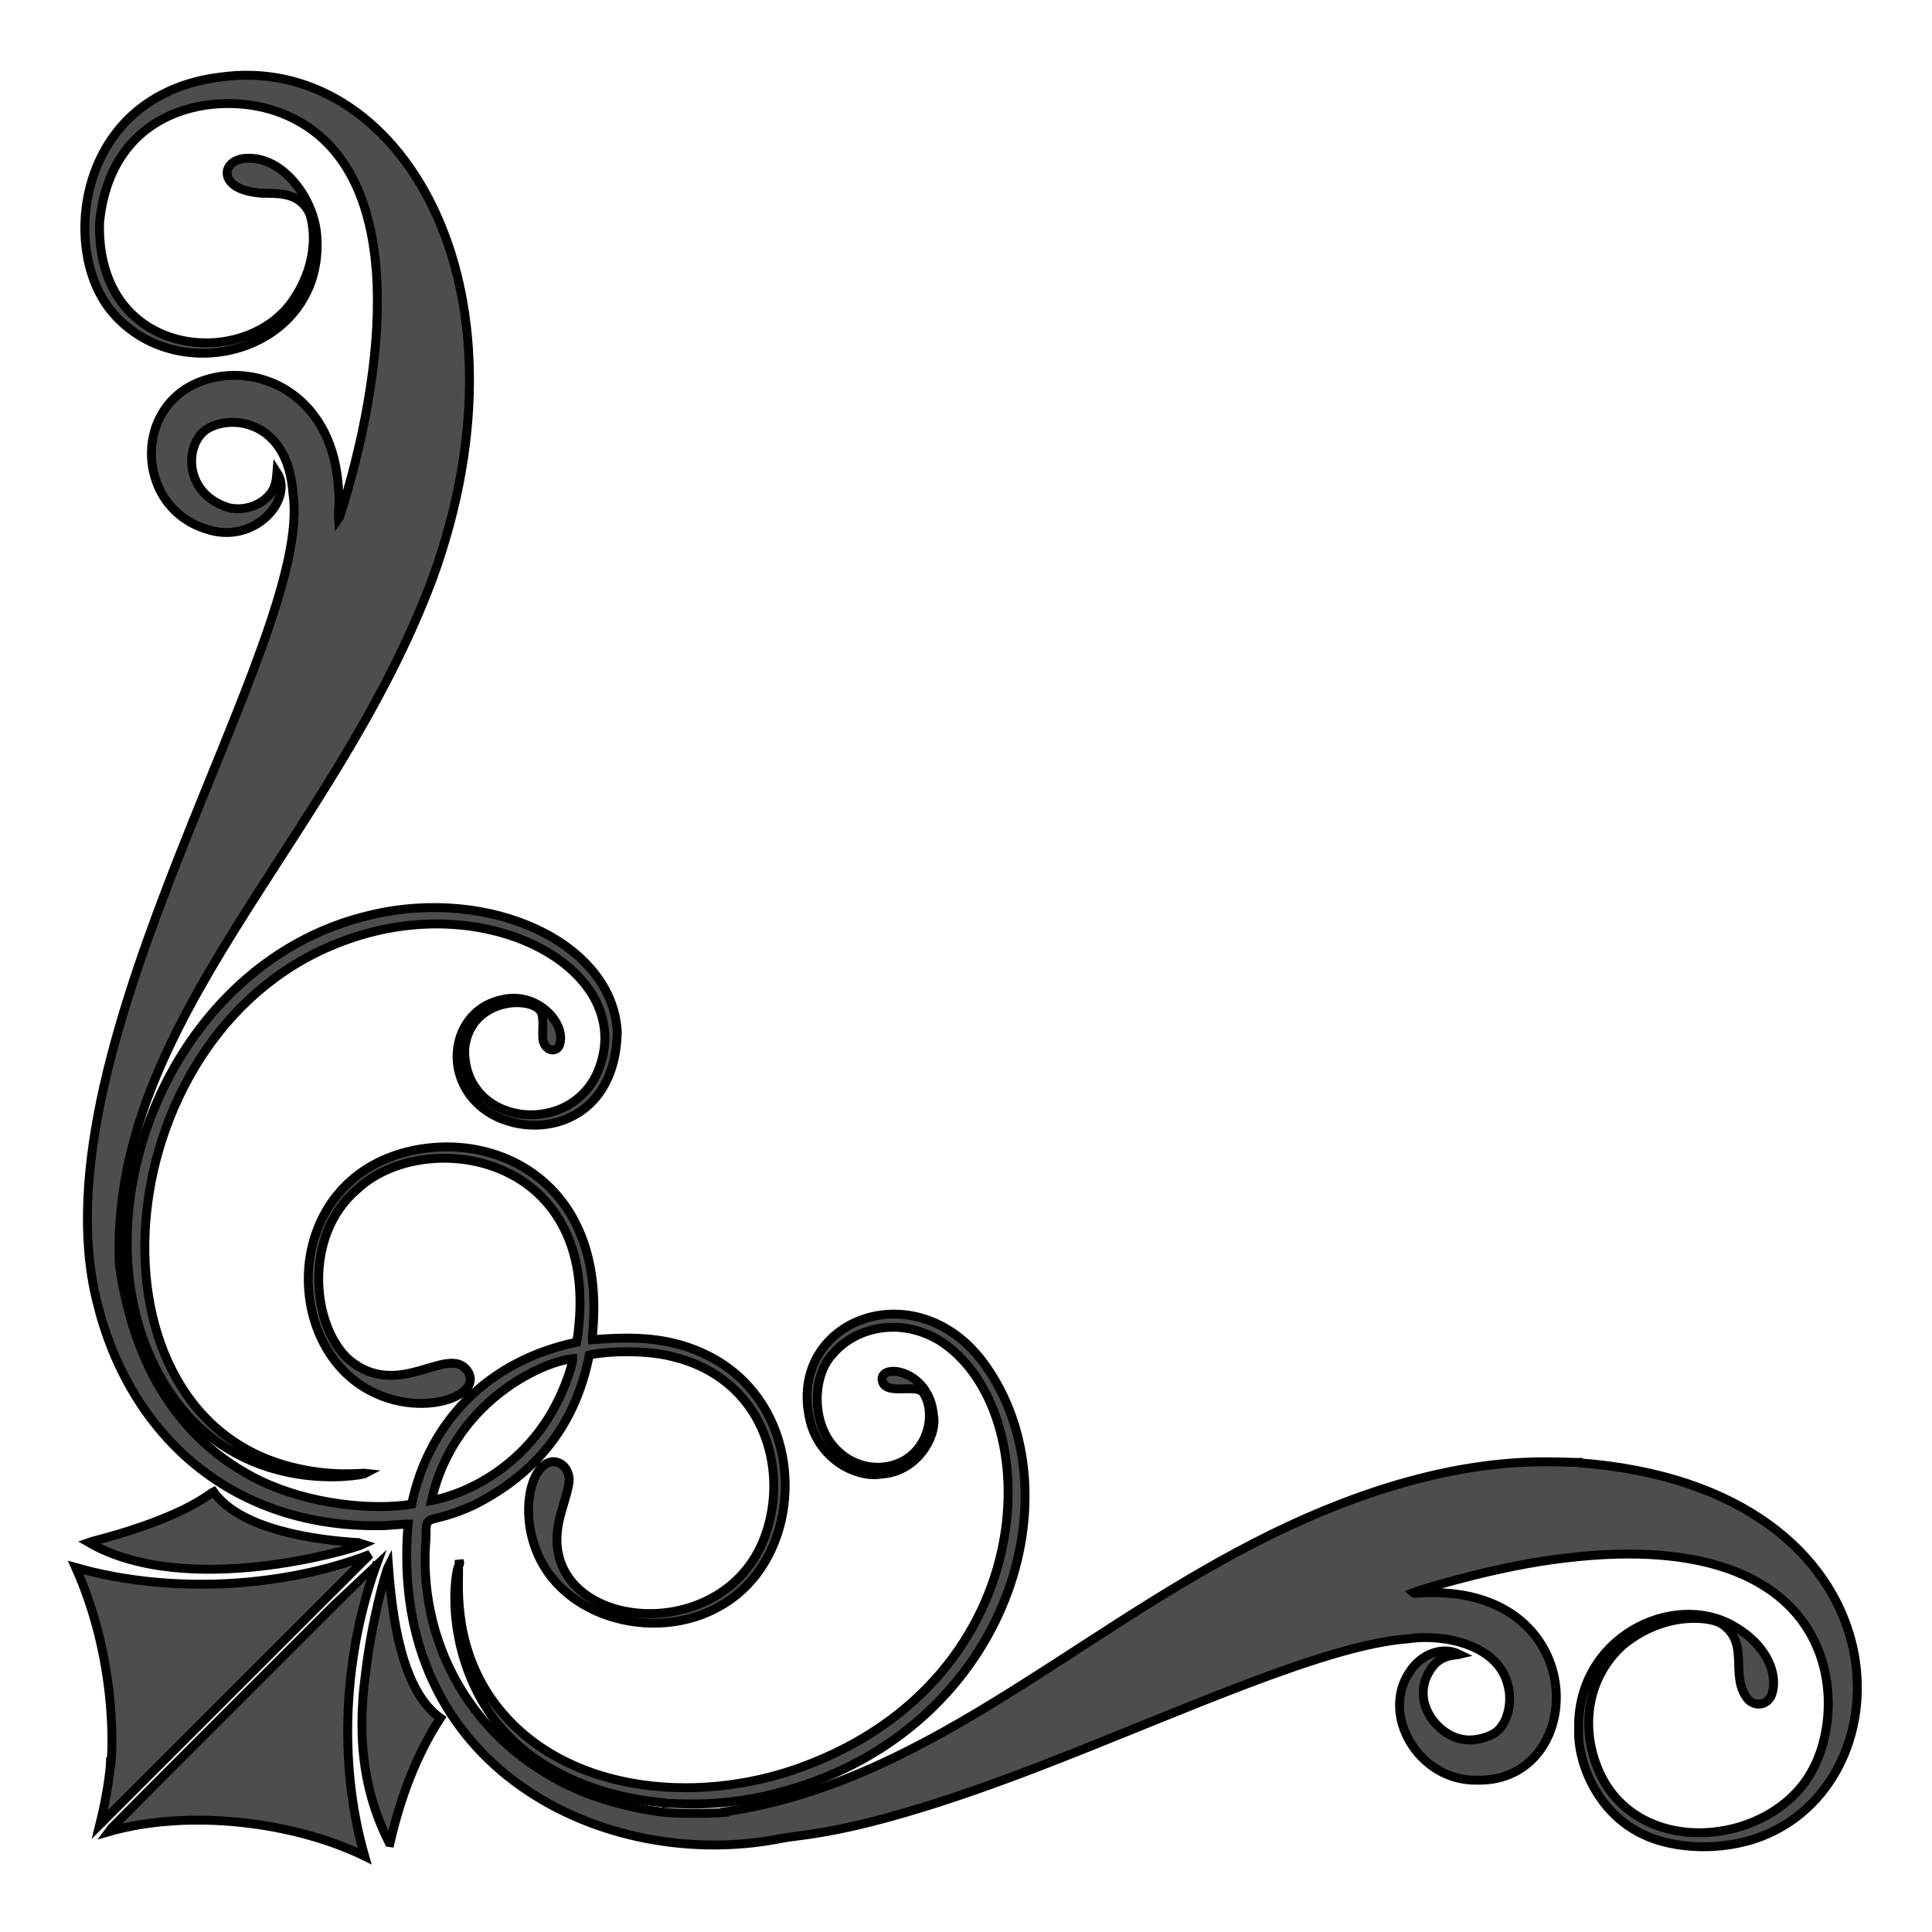 <?xml version="1.0" encoding="UTF-8" standalone="no"?>
<svg
   xmlns:dc="http://purl.org/dc/elements/1.1/"
   xmlns:cc="http://creativecommons.org/ns#"
   xmlns:rdf="http://www.w3.org/1999/02/22-rdf-syntax-ns#"
   xmlns:svg="http://www.w3.org/2000/svg"
   xmlns="http://www.w3.org/2000/svg"
   xmlns:sodipodi="http://sodipodi.sourceforge.net/DTD/sodipodi-0.dtd"
   xmlns:inkscape="http://www.inkscape.org/namespaces/inkscape"
   version="1.1"
   id="Layer_1"
   x="0px"
   y="0px"
   viewBox="0 0 1736.202 1736.088"
   enable-background="new 0 0 1736.202 1736.088"
   xml:space="preserve"
   sodipodi:docname="corner-filigree.svg"
   inkscape:version="0.92.4 (5da689c313, 2019-01-14)"><defs
   id="defs23" /><sodipodi:namedview
   pagecolor="#ffffff"
   bordercolor="#666666"
   borderopacity="1"
   objecttolerance="10"
   gridtolerance="10"
   guidetolerance="10"
   inkscape:pageopacity="0"
   inkscape:pageshadow="2"
   inkscape:window-width="1920"
   inkscape:window-height="1001"
   id="namedview21"
   showgrid="false"
   inkscape:zoom="0.27187562"
   inkscape:cx="735.72119"
   inkscape:cy="871.26449"
   inkscape:window-x="-9"
   inkscape:window-y="-9"
   inkscape:window-maximized="1"
   inkscape:current-layer="Layer_1" />
<g
   id="g18"
   style="fill:#4d4d4d;fill-opacity:1;stroke:#000000;stroke-opacity:1;stroke-width:8;stroke-miterlimit:4;stroke-dasharray:none">
	<path
   d="M196.592,69.479c161.167-24.044,287.917,185.62,192.313,449.829c-88.784,237.719-291.998,398.718-281.524,618.496   c12.431,86.131,51.499,156.35,126.496,192.852c44.284,21.32,100.897,26.863,136.097,21.117   c15.327-74.016,69.197-129.266,148.346-145.604c26.678-170.406-136.427-194.823-197.292-137.443   c-48.962,41.41-41.07,123.685-6.983,153.543c44.235,36.466,87.862-13.944,105.656,9.106c20.498,27.755-70.838,53.769-118.781-8.502   c-47.226-62.106-26.017-174.193,77.986-190.457c58.469-8.945,114.785,16.857,139.586,69.4   c22.123,45.997,13.428,95.329,13.828,102.083c32.231-2.316,68.516-4.186,105.963,15.416   c72.595,37.919,84.371,132.283,45.486,189.928c-43.926,65.341-140.155,62.242-184.533,12.283   c-36.1-39.832-27.058-103.393-3.865-107.844c5.802-0.917,14.227,2.675,16.064,14.115c0.931,8.419-6.672,26.72-9.255,40.087   c-19.881,94.61,141.309,116.534,183.197,18.01c25.069-59.981,3.96-141.883-73.978-164.802   c-33.253-10.482-75.623-5.277-81.832-3.345c-11.868,60.159-45.036,105.137-103.597,134.731   c-42.194,19.527-43.417,4.794-43.081,29.481c-7.91,89.468,37.515,185.732,141.868,228.673   c34.322,13.195,67.82,18.796,87.033,18.796c7.001,0.119,35.841,0.447,43.066-1.148c-2.331,0.144-4.657,0.411-6.993,0.446   c178.916-24.629,310.908-155.457,479.008-241.986c173.681-89.467,274.746-70.8,295.609-72.646   c-1.386,0.134-2.771,0.228-4.137,0.406c299.818,22.151,301.61,291.305,157.942,338.244c-37.979,11.949-77.755,6.97-100.885-4.825   c-39.271-19.044-57.76-62.763-56.765-93.942c-1.686-83.054,85.072-123.788,138.592-93.125   c31.973,17.885,40.541,44.708,35.172,61.333c-3.989,11.601-16.699,11.317-22.102,4.231c-16.214-20.907,2.623-49.554-22.795-66.886   c-9.027-6.476-50.609-12.44-88.622,18.514c-31.273,27.744-37.797,69.79-25.057,105.913c30.838,88.448,156.796,77.221,194.599,7.344   c35.282-62.837,24.943-230.779-245.475-187.819c-54.359,8.897-107.557,25.551-113.05,27.774c1.351,1.237,3.256,0.44,4.894,0.416   c156.708-10.528,153.564,170.412,52.628,168.102c-52.995,0.997-87.758-59.715-59.724-98.678   c9.6-14.098,28.032-22.293,44.041-14.337c-3.622,0.901-17.128-0.315-25.918,13.209c-18.817,27.794,4.701,57.94,26.69,62.719   c12.529,3.132,27.918-2.234,33.247-7.216c10.092-9.021,12.83-27.294,9.69-39.627c-8.304-39.816-62.243-47.741-90.116-43.096   c-74.806,5.317-206.192,66.477-332.092,114.98c-161.063,61.916-210.239,59.971-232.311,64.614   c-155.892,30.58-352.813-61.902-334.196-282.786c-1.669-0.037-20.283,1.371-20.702,1.44   c-136.644,3.634-229.857-80.669-259.115-201.959c-56.852-230.39,195.879-594.555,176.387-725.612   c-4.538-65.874-55.838-71.765-77.764-57.497c-19.81,13.358-20.846,57.472,19.771,70.276c14.011,3.331,30.243-1.856,38.657-13.818   c3.717-5.177,4.474-11.67,4.969-17.841c15.82,24.252-20.906,66.052-64.045,50.732c-64.657-20.438-66.364-115.827,2.603-134.746   c49.303-13.925,112.861,17.106,116.821,100.41c1.095,8.178-0.542,17.419-0.045,24.933c0.257-0.371,0.782-1.104,1.039-1.475   c40.35-127.354,64.526-310.021-46.328-360.168c-54.305-25.216-159.136-13.65-169.508,96.174   c-3.056,123.17,133.621,133.783,175.551,66.915c15.833-24.154,20.275-52.4,13.511-74.819c-10.519-23.84-37.146-17.26-47.525-19.311   c-36.907-4.095-32.02-31.075-8.21-30.946c32.471-0.986,59.734,37.189,61.907,69.608c7.466,102.36-121.897,139.58-182.791,69.885   c-39.755-44.97-35.973-143.189,29.996-188.463C150.987,79.976,173.619,72.334,196.592,69.479 M387.712,1348.448   c39.008-7.448,85.847-35.828,111.828-86.009c8.426-15.965,15.343-36.858,15.169-41.463   C484.165,1224.37,407.139,1261.812,387.712,1348.448z"
   id="path2"
   style="fill:#4d4d4d;fill-opacity:1;stroke:#000000;stroke-opacity:1;stroke-width:8;stroke-miterlimit:4;stroke-dasharray:none" />
	<path
   d="M554.711,926.922c-1.663,90.309-85.558,99.696-123.23,66.98c-35.59-31.151-22.889-86.805,19.395-95.496   c32.301-7.956,58.467,21.857,51.974,40.542c-2.477,6.713-10.746,5.781-13.827-0.965c-3.012-5.62,0.322-18.373-2.103-27.002   c-5.215-16.66-63.96-16.012-69.276,30.807c-2.416,68.383,90.967,81.115,118.424,23.879   c40.711-88.967-91.508-168.347-223.576-121.438c-216.845,75.982-247.194,421.004-53.791,473.183   c38.446,10.585,67.84,6.001,70.805,6.404c-4.423,2.512-105.923,20.563-169.77-62.58   c-105.146-138.531-19.78-394.174,173.131-438.912C440.879,796.573,550.008,847.475,554.711,926.922z"
   id="path4"
   style="fill:#4d4d4d;fill-opacity:1;stroke:#000000;stroke-opacity:1;stroke-width:8;stroke-miterlimit:4;stroke-dasharray:none" />
	<path
   d="M888.699,1231.641c78.817,118.697,12.744,322.223-182.331,377.583c-58.191,16.485-96.096,10.931-111.273,11.343   c0.985-0.104,1.965-0.302,2.969-0.292c-4.813-1.097-97.377-4.414-151.657-72.043c-44.116-57.367-39.832-124.746-34.42-140.982   c1.105,11.542-6.572,64.643,27.62,116.445c58.639,87.7,185.036,99.975,281.924,63.906   c217.256-80.326,220.81-321.303,122.517-383.087c-35.683-21.279-75.506-11.575-95.486,12.105   c-18.578,18.912-20.349,63.5,3.652,86.563c16.591,16.841,41.891,19.864,60.472,9.146c22.343-12.671,28.22-43.392,17.158-60.442   c-5.656-9.521-36.446,3.741-37.182-12.679c0.243-14.329,42.828-7.598,46.199,32.797c3.752,17.644-14.151,51.075-47.421,52.751   c-19.989,3.479-53.844-11.376-63.298-47.268C705.135,1184.918,828.245,1138.892,888.699,1231.641z"
   id="path6"
   style="fill:#4d4d4d;fill-opacity:1;stroke:#000000;stroke-opacity:1;stroke-width:8;stroke-miterlimit:4;stroke-dasharray:none" />
	<path
   d="M191.92,1340.589c24.174,33.923,90.275,43.444,131.767,45.803c-1.163,0.51-2.41,0.045-3.578,0.411   c2.168,0.099,4.355,0.223,6.439,0.891c-10.041,4.786-159.294,49.173-246.826-1.569c4.676-1.72,41.045-9.661,77.328-25.913   C179.544,1350.319,188.948,1342.047,191.92,1340.589z"
   id="path8"
   style="fill:#4d4d4d;fill-opacity:1;stroke:#000000;stroke-opacity:1;stroke-width:8;stroke-miterlimit:4;stroke-dasharray:none" />
	<path
   d="M332.467,1396.878c0,0-236.217,236.163-242.669,242.61c7.748-31.071,9.928-54.984,9.591-60.328   c0.663,3.301-0.025,6.627-0.168,9.948c2.257-12.706,6.345-96.688-31.164-180.416   C157.119,1433.886,258.25,1425.533,332.467,1396.878z"
   id="path10"
   style="fill:#4d4d4d;fill-opacity:1;stroke:#000000;stroke-opacity:1;stroke-width:8;stroke-miterlimit:4;stroke-dasharray:none" />
	<path
   d="M412.69,1402.357c0.46,1.421,0.48,2.95,0,4.39C412.492,1405.277,412.512,1403.802,412.69,1402.357z"
   id="path12"
   style="fill:#4d4d4d;fill-opacity:1;stroke:#000000;stroke-opacity:1;stroke-width:8;stroke-miterlimit:4;stroke-dasharray:none" />
	<path
   d="M339.034,1404.005c-29.54,79.953-36.055,178.22-11.358,264.029c-62.951-30.789-157.765-42.866-230.688-21.79   C98.583,1643.826,337.528,1405.126,339.034,1404.005z"
   id="path14"
   style="fill:#4d4d4d;fill-opacity:1;stroke:#000000;stroke-opacity:1;stroke-width:8;stroke-miterlimit:4;stroke-dasharray:none" />
	<path
   d="M349.08,1407.395c3.241,43.519,11.138,111.462,46.699,136.563c-22.312,33.828-36.676,74.382-45.179,111.763   c-0.361-0.069-0.718-0.114-1.074-0.144c-19.208-38.236-30.201-84.884-20.924-152.459   C334.351,1454.666,346.767,1411.952,349.08,1407.395z"
   id="path16"
   style="fill:#4d4d4d;fill-opacity:1;stroke:#000000;stroke-opacity:1;stroke-width:8;stroke-miterlimit:4;stroke-dasharray:none" />
</g>
</svg>